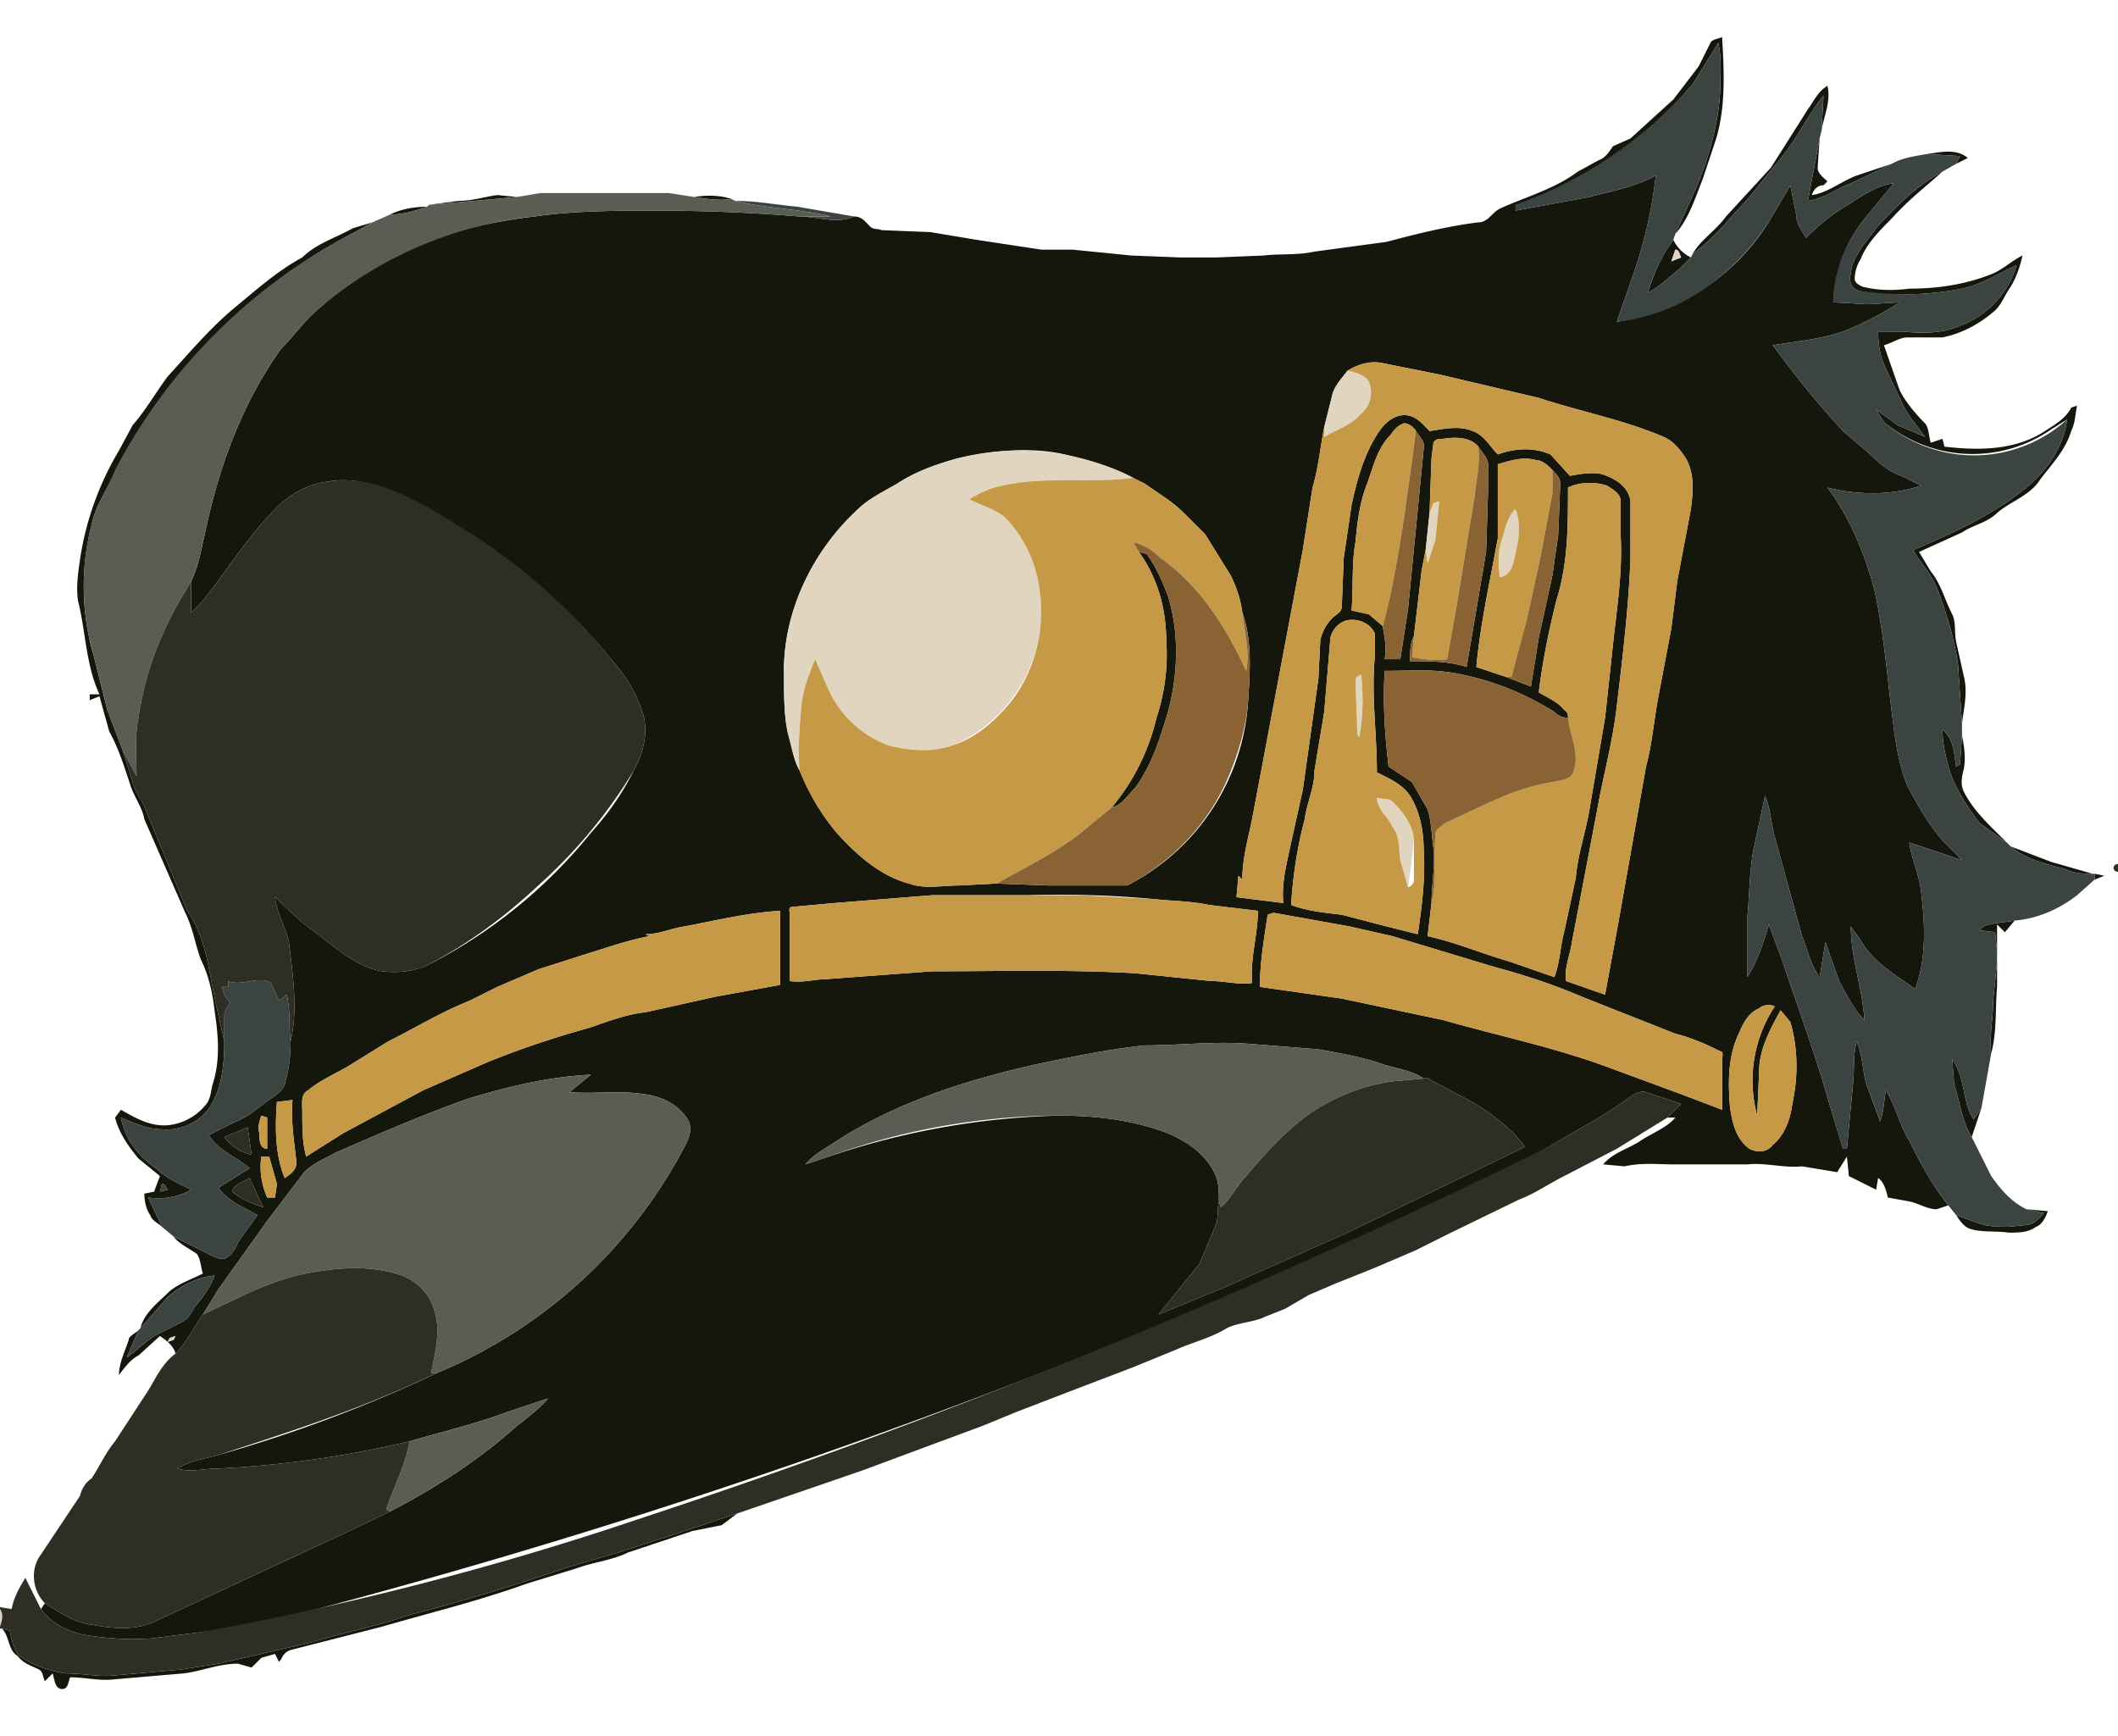 <svg xmlns="http://www.w3.org/2000/svg" width="1448" height="890pt" viewBox="0 0 1086 890">
  <g fill="#16170c">
    <path d="M877 22c1-2 4-2 6-3 1 17 2 35-3 52l-7 21c-4 10-7 20-14 28l10-22c7-16 12-34 13-51 0-8 1-17-1-25l-13 21a216 216 0 0 1-90 63l-1 2 38-7c11-3 23-5 34-11-2 18-6 35-12 52l-8 23a111 111 0 0 0 79-53l10-17 3 15c0 5 3 8 5 12 6-6 13-12 20-16 8-5 16-11 25-12l-14 17a73 73 0 0 0-17 44l18 1 16-1c-9 6-19 11-29 15-12 4-24 5-36 7 11 15 23 30 36 44l14 12c5 5 10 9 16 11l10 5c-15 5-32 5-48 1 12 16 19 34 24 52 4 18 6 37 8 55 2 15 3 31 9 46 6 11 12 22 21 31l7 7-27-9c1 8 5 16 6 25 2 16 3 34-3 50-10-7-22-14-28-25l-5-7c0 16 6 32 7 48-6-6-9-13-13-20l-7-20-3 18c-5-7-6-14-9-21l-14-51c-2-7-2-14-5-21l-6 28c-2 11-2 23-3 34v31c5-8 8-17 11-27l7 19c8 24 17 48 24 73l7 23h2l3-32c1-8 0-15 2-23 3 7 3 15 5 22l7 19c2-5 2-11 3-16 5 8 7 18 12 26 6 12 12 23 20 33l-6 2c-5 0-9-3-14-4l-11-2c-1-4-2-8-5-10l-1 6-14-7-1-10-5 8-18-3c-9 1-19-2-28-1h-38c-8 0-16-1-25 1l-11-1c5-6 13-8 19-12s14-7 18-12h-4l7-7-18-6c-3-1-6 1-9 3-12 9-26 16-39 24a1662 1662 0 0 1-80 40 3477 3477 0 0 1-565 201c-16 4-33 7-49 9l-24 3c-12 1-24 0-36-2-8-2-16-6-21-13l2-3c8 5 15 10 24 11 11 2 21 3 31-1l99-46 23-11c23-12 45-26 64-43 6-5 12-9 17-15l-21 7c-16 6-33 10-50 15a540 540 0 0 1-99 14c-7 0-13 2-20 0 6-4 14-5 21-7a721 721 0 0 0 112-42 253 253 0 0 0 128-118c2-4 3-9 0-13-5-7-13-11-22-12-12-2-25 0-38-1l11-9c-21 1-42 6-62 12-23 8-46 18-69 28-5 3-11 5-16 10l-19 25-25 35-8 13c-5 7-8 14-14 20-1-4-5-7-8-9l-11 10c-4 2-7 6-10 10 0-6 3-12 5-18 0-2 3-3 5-5l-6 14c6-4 11-10 18-13l10-5c4-2 5-5 7-8 4-5 8-10 10-16-9 1-17 5-24 11l-14 16c2-8 9-13 15-19 5-4 11-6 17-9-1-3-1-7-3-10-4-3-9-5-12-9l20 10c2 1 5 2 7 1 3-2 5-5 6-8l10-14c-7-4-15-7-20-14l16-10c-7-6-16-9-21-17l14-7c8-3 13-9 20-13 2-2 4-3 5-6 2-7 3-14 3-22 4-17 1-35-1-52-2-7-6-14-7-22l14 13 21 16c6 4 13 8 20 9 8 1 16 0 23-3a257 257 0 0 0 84-68c9-10 16-20 22-32 5-9 8-21 4-31-3-9-8-17-14-24a300 300 0 0 0-116-88c-9-5-21-7-31-5-10 1-18 6-25 12-12 12-22 26-32 40-4 5-8 11-13 15v-16c4-8 5-16 7-24 7-34 19-67 39-95 7-7 13-16 21-22l13-12c28-20 62-30 96-34 21-3 42-3 63-3 24 0 49 1 73 3 9 0 19 4 28 0 4 0 6 3 8 5s4 1 6 2l25 1 24 4 33 5h16l30 3 25 1h19l24-1c8-1 17 0 26-2l37-5c15-4 31-8 47-10 5 0 7-5 11-7 13-6 28-10 40-19l11-6c3-1 5-4 7-7l9-4 22-20 13-17 6-12M691 190c-3 4-7 8-8 13l-4 16c-2 10-3 21-6 31l-5 32-26 138c-2 10-5 20-5 31l-2-2-1 11 24 3c-1-11 2-21 4-31l6-27 8-57 1-20c1-4 3-8 6-11 2-2 5-3 5-6l1-25 4-27c3-14 7-28 15-39 3-4 8-8 14-7 5 1 8 5 11 8 7-1 15-3 22 0 6 2 9 8 13 12 8-3 18-4 27 0l10 11c5-1 11-2 16-1 7 2 15 7 15 15v29c-1 25-4 50-7 75-2 18-7 36-10 53l-13 68c-1 7-4 13-3 20l20 7 7-38 14-79c3-11 4-23 6-34l7-37 3-24 7-37c1-8 2-17-2-25-3-5-7-10-12-12-21-9-43-13-64-20l-51-12-30-6c-6-1-12 1-17 4m22 33c-7 7-9 17-12 25-4 10-5 20-6 30-2 11-1 23-2 35l9 2 7 6c1 6 2 11 1 17h8l4-26 8-82c1-3-2-6-4-9-1-2-4-4-6-4-3 1-5 3-7 6m22 4-1 8-1 28-2 19-2 10-4 34c-2 4-2 8-2 13 10 0 20 0 29 3l10-59 1-31v-14c0-3-3-6-5-9-4-5-12-5-18-4-2 0-4 0-5 2m-244 8c-11 3-22 7-31 13-7 4-15 8-20 13-24 22-39 54-38 86 0 10 0 20 2 29 2 7 3 14 6 19a118 118 0 0 0 19 32c10 11 22 22 37 26 8 3 17 1 26 1l19-1 26 1h41a114 114 0 0 0 62-95c1-15 2-31-3-45-1-7-3-13-6-19l-13-21-11-11c-6-6-13-10-20-15l-6-3c-11-6-23-9-35-12-18-4-37-2-55 2m277 3v38c-4 22-9 44-11 66l15 5 13 5 4-25 7-32 3-21 1-26c0-3-2-5-4-7s-5-5-8-5c-7-2-13 0-20 2m36 12c0 20 0 39-6 58-4 16-7 31-9 47 5 3 10 5 13 9 2 1 2 3 2 4-3 0-5-1-7-3-16-10-34-17-52-20-12-2-23-1-35-1-1 16 0 32 2 49l12 8 8 14c2 6 2 13 3 20 1 9-1 19-1 28l-2 17c14 3 28 9 42 13l23 8c3-8 3-16 5-23l6-28c1-12 5-23 7-35l8-47 4-37c2-19 5-37 4-56v-18c0-4-4-6-7-8-6-2-14-2-20 1m28 11 1 26-1-26m-150 68-3 36-5 30c0 9-4 17-5 25-4 15-6 29-7 44 8 3 17 4 26 5l23 6 16 4c2-14 4-29 3-43 0-10-2-20-7-28-4-6-11-9-17-12 0-20-3-40-1-60v-11c-2-5-8-8-14-7-5 1-9 6-9 11M428 463l-22 2c-2 0-1 3-1 4v34c7 1 13-1 19-1l54-4c35 0 69-1 104 1l39 4c7 0 14 2 21 1-1-13 3-25 3-37l-25-3c-9-2-19-2-28-3a521 521 0 0 0-65-2h-49l-50 4m-77 12c-7 1-13 4-20 4l2 1c-11 2-22 6-32 9l-25 8-21 9-14 7c-15 6-28 14-42 21l-21 13c-7 4-14 7-20 12-4 2-3 7-3 11 0 8 0 16 2 23l19-12 41-22 32-14c17-7 35-13 53-18 9-3 19-7 29-8l36-8 33-6v-38c-17 1-33 5-49 8m299-6c-2 13-4 25-4 37l42 6 52 11c28 8 57 14 84 24l38 14 21 8v-25c0-2 1-5-1-5-8-4-15-7-23-9l-48-19c-14-6-29-11-44-15l-53-16-22-5-39-7-3 1m252 48c-5 2-8 7-10 12-6 12-6 25-5 38 1 8 3 17 10 22 4 2 9 2 12-2 6-5 9-13 10-21 3-14 3-28-1-42l-5-6c-5 9-11 20-11 31l-1 23a69 69 0 0 1 9-56c-2-1-6-1-8 1m-315 19c-19 2-38 6-57 10-35 8-70 19-101 39-6 4-12 7-16 12l12-4a399 399 0 0 1 118-21c18 0 36 2 53 8 11 4 22 11 27 22 2 4 2 9 2 14-1 4 0 9-2 13l-8 19-21 26 34-14 63-28 91-44-5-6c-7-7-15-13-24-18l-19-10c-1-1-3-2-4-1-6-4-13-5-20-7-11-4-23-6-34-8l-38-3c-17-1-34 1-51 1m-445 29c-1 13-1 27 4 39 3-2 6-4 6-8-1-10-3-21-2-32l-8 1m-8 7c-1 3-2 6-1 9 0 3 0 8 4 8v-16l-3-1m-19 11c3 4 8 8 14 9l-2-14-12 5m19 10c-1 7 0 14 3 21h4l1-7-4-14h-4m-15 18c5 4 10 6 16 8l-7-15c-3 2-8 3-9 7m-32 75-1 2 3-1 1-2-3 1Z"/>
    <path d="M927 56c3-4 5-9 10-12 2 8-2 16-3 23l1-18c-8 10-13 21-21 31l-17 21-10 11c-6 7-12 13-19 18 4-7 12-12 17-19l23-25 19-30Zm0 47 6-32-1 15c0 3 3 5 5 7l-2 2c-3 0-5 2-6 5 8-1 15-7 23-10l18-6-21 10c-8 3-14 8-22 9Zm61-24c7-1 15-3 21 2l-6 3 2-4-17-1Zm-26 38c10-11 21-22 34-29-9 8-18 15-26 24-6 6-13 13-16 21-2 3-3 7-3 10 0 2 2 3 4 4 8 2 16 2 24 1 14 0 28-2 41-7 6-2 11-7 17-10-1 5-3 11-6 16-3 4-5 10-9 13-7 6-16 11-26 13h-18c-4 0-8 3-12 4l8 23c3 6 8 12 13 17 2 2 2 7 3 10l6-2 1 4c17 2 35 2 50-7 6-4 12-7 15-13l3-1c-1 5-1 9-3 13-3 10-10 17-16 25-5 8-15 11-22 17-5 5-12 6-18 10l-22 10 6 10c5 6 7 14 11 22 2 4 1 9 2 14l4 18c2 8 0 16-1 24l-2-30c-2-14-6-27-11-40-3-7-8-12-12-19 21-9 41-18 58-32 11-9 19-21 21-35l-8 5a71 71 0 0 1-84-2c-3-2-4-5-6-8l11 8 14 6c-4-6-9-11-12-18l-8-17c-3-6-4-13-4-19h13c10 1 20 1 29-3 14-5 25-17 29-31-9 4-18 10-28 12s-21 3-32 3c-7 0-14 0-21-2-4-1-5-5-4-9 1-9 8-16 13-23Zm-727-14c7 0 13-2 20-3l10 1-22 2-23 2 15-2Zm121-2c6-1 13-1 19 1-6 1-13 0-19-1Zm-156 9c6-3 13-4 19-4-6 2-12 4-19 4Zm-19 7 10-3-9 5A286 286 0 0 0 59 242c-4 9-10 17-12 27a126 126 0 0 0 1 67l7 28 8 21 5 16c1 5 5 9 7 15l21 51c5 7 8 16 10 24l5 25 4 18c0 11-1 23-7 33-5 8-15 13-25 12-7 0-14-3-21-6 2 11 9 20 18 26 5 5 12 8 18 11-7 4-15 5-22 4l7 15c-2-2-5-3-6-6-2-3-3-7-3-11l5-1 3-8-11-9c-5-6-10-13-12-21l3-4c7 4 14 8 22 8s16-4 21-10c3-3 3-7 4-11 4-12 3-25 1-38-1-9-3-18-7-26-3-8-4-16-8-24l-21-48c-1-6-5-11-7-17-3-9-6-19-11-28l-5-18-5 2v-3h5c-7-15-7-32-11-48-1-7 0-14 1-21a153 153 0 0 1 20-56l7-13c7-8 12-17 18-25 11-12 21-24 34-35 11-9 22-19 35-26 7-7 17-10 26-15M83 607l-1 4 4-1c-1-1-1-3-3-3Zm762-457c3-10 7-19 13-27 2 4 5 7 9 9l-6 6c-5 4-10 9-16 12m14-22-2 6 5-2c-1-2-1-4-3-4ZM584 283l4 1c5 7 8 14 11 22 6 20 5 42-1 62-4 13-8 25-16 36-4 4-7 9-12 10 11-13 19-29 23-46 4-12 6-26 5-39 0-16-4-32-14-46Zm412 91c6 5 6 13 7 19l2-1 1-15c1 5 2 11 1 17-1 4-2 8 0 12 5 10 14 18 22 26l-14-10c-6-8-12-17-15-26-2-7-4-14-4-22Zm35 60 21 8 21 6c-4 0-9 0-13-2-10-3-21-5-29-12Zm43 14 5 1-5 2v-3Zm-57 27c5-2 11-2 16-3l-5 6-4-4v14l-1-10-8-1 2-2Zm7 18v13c-1 11 0 23-3 34-1-9 1-18 1-27l2-20Zm-23 50c7 10 5 22 11 31l4-6-5 15c-5-8-6-18-9-27l-1-13Zm38 77 11 1c-1 3-3 7-6 8-4 3-9 3-14 3-7-1-14 0-20-2-3-1-5-4-7-7l11 4c5 2 11 2 16 2l10-1c4-1 6-4 8-6l-9-2ZM348 786l30-10-8 6-15 3-33 11c-8 4-18 5-26 8l-26 8c-25 9-50 15-74 22l-47 12c-3 1-4 3-5 5l-1 1-2-4-7 2-5 5-7-2c-10 0-19 4-28 5l-35 3c-8 1-15-1-23-1-1 2-1 6-4 6-4 0-4-5-5-8l-4 4c-1-2-1-5-3-6-4-2-8-3-11-7-5-3-4-10-8-14l4 1c1 5 2 10 5 13 7 5 16 8 24 9 9 0 17 2 25 1l34-3 19-3 48-11c16-5 33-8 50-14 28-7 56-16 83-25l24-7 31-10Z"/>
  </g>
  <g fill="#3c4441">
    <path d="m868 43 13-21c2 8 1 17 1 25-1 17-6 35-13 51l-10 22-1 3c-6 8-10 17-13 27 6-3 11-8 16-12l6-6 1-2c7-5 13-11 19-18l10-11 17-21c8-10 13-21 21-31l-1 18-1 4-6 32c8-1 14-6 22-9l21-10c5-3 12-4 18-5l17 1-2 4-7 4c-13 7-24 18-34 29-5 7-12 14-13 23-1 4 0 8 4 9a151 151 0 0 0 53-1c10-2 19-8 28-12-4 14-15 26-29 31-9 4-19 4-29 3h-13c0 6 1 13 4 19l8 17c3 7 8 12 12 18l-14-6-11-8c2 3 3 6 6 8a71 71 0 0 0 92-3c-2 14-10 26-21 35-17 14-37 23-58 32 4 7 9 12 12 19 5 13 9 26 11 40l2 30v6l-1 15-2 1c-1-6-1-14-7-19 0 8 2 15 4 22 3 9 9 18 15 26l14 10 2 2c8 7 19 9 29 12 4 2 9 2 13 2h1v3l-9 8c-9 7-20 12-32 13-5 1-11 1-16 3l-2 2 8 1 1 10v5l-2 20c0 9-2 18-1 27l-5 28-4 6c-6-9-4-21-11-31l1 13c3 9 4 19 9 27l10 20c5 7 10 13 18 17l9 2c-2 2-4 5-8 6l-10 1c-5 0-11 0-16-2l-11-4-4-5c-8-10-14-21-20-33-5-8-7-18-12-26-1 5-1 11-3 16l-7-19c-2-7-2-15-5-22-2 8-1 15-2 23l-3 32h-2l-7-23c-7-25-16-49-24-73l-7-19c-3 10-6 19-11 27v-31c1-11 1-23 3-34l6-28c3 7 3 14 5 21l14 51c3 7 4 14 9 21l3-18 7 20c4 7 7 14 13 20-1-16-7-32-7-48l5 7c6 11 18 18 28 25 6-16 5-34 3-50-1-9-5-17-6-25l27 9-7-7c-9-9-15-20-21-31-6-15-7-31-9-46-2-18-4-37-8-55-5-18-12-36-24-52 16 4 33 4 48-1l-10-5c-6-2-11-6-16-11l-14-12c-13-14-25-29-36-44 12-2 24-3 36-7 10-4 20-9 29-15l-16 1-18-1c0-16 7-32 17-44l14-17c-9 1-17 7-25 12-7 4-14 10-20 16-2-4-5-7-5-12l-3-15-10 17c-8 13-18 24-30 33a97 97 0 0 1-49 20l8-23c6-17 10-34 12-52-11 6-23 8-34 11l-38 7v-3a216 216 0 0 0 91-62Zm-491 60c11 0 21 2 32 3l29 5c-9 4-19 0-28 0h16c-16-4-33-4-49-8ZM117 503c7 3 15-3 22 1l4 9 4-3c2 8 1 16 2 24 0 8-1 15-3 22-1 3-3 4-5 6-7 4-12 10-20 13l-14 7c5 8 14 11 21 17l-16 10c5 7 13 10 20 14l-10 14c-1 3-3 6-6 8-2 1-5 0-7-1l-20-10-6-5-7-15c7 1 15 0 22-4-6-3-13-6-18-11-9-6-16-15-18-26 7 3 14 6 21 6 10 1 20-4 25-12 6-10 7-22 7-33v-13c0-3 2-5 3-7-2-2-4-5-4-8h3v-3Z"/>
    <path d="M83 607c2 0 2 2 3 3l-4 1 1-4Zm3 58c7-6 15-10 24-11-2 6-6 11-10 16-2 3-3 6-7 8l-10 5c-7 3-12 9-18 13l6-14 1-1 14-16Z"/>
  </g>
  <path fill="#5a5d53" d="m265 101 12-2h66l13 2c6 1 13 2 19 1l2 1c16 4 33 4 49 8h-16c-24-2-49-3-73-3-21 0-42 0-63 3a202 202 0 0 0-109 46c-8 6-14 15-21 22-20 28-32 61-39 95-2 8-3 16-7 24l-7 12c-10 18-17 37-20 58-2 10-1 20-1 30l-7-13-8-21-7-28-3-12c-3-18-3-37 2-55 2-10 8-18 12-28a286 286 0 0 1 123-122l9-5 9-4c7 0 13-2 19-4l1-1 23-2 22-2Zm322 435c17 0 34-2 51-1l38 3c11 2 23 4 34 8 7 2 14 3 20 7l-11 1c-16 1-32 7-46 16-13 9-24 21-34 33-5 5-8 12-13 16l-1-3c0-5 0-10-2-14-5-11-16-18-27-22-17-6-35-8-53-8a349 349 0 0 0-118 21l-12 4c4-5 10-8 16-12 31-20 66-31 101-39 19-4 38-8 57-10Zm-346 27c20-6 41-11 62-12l-11 9c13 1 26-1 38 1 9 1 17 5 22 12 3 4 2 9 0 13a253 253 0 0 1-128 118h-3c2-10 5-21 2-31-2-9-9-16-17-19-17-6-36-4-54 0-11 3-21 7-31 12l-17 8 8-13 25-35 19-25c5-5 11-7 16-10 23-10 46-20 69-28Zm19 161 21-7c-5 6-11 10-17 15-19 17-41 31-64 43l-2-1c4-12 10-23 12-35 17-5 34-9 50-15Z"/>
  <path fill="#e2d5bf" d="M859 128c2 0 2 2 3 4l-5 2 2-6Zm-168 62c4 1 9 2 11 6 2 5 1 12-4 16-5 6-12 8-19 12v-5l4-16c1-5 5-9 8-13Zm-200 45a128 128 0 0 1 90 10c-22 3-45-1-67 4-6 1-12 4-17 7 6 3 13 5 18 9 10 10 16 23 18 37a75 75 0 0 1-44 80c-11 4-23 3-34 0-13-5-24-15-30-28l-7-16c-3 7-6 15-7 23-1 12-2 23-1 34-3-5-4-12-6-19-2-9-2-19-2-29-1-32 14-64 38-86 5-5 13-9 20-13 9-6 20-10 31-13Zm244 23 3-1-2 20-4 12-1-7 2-19 2-5Zm36 16c1-5 3-10 6-13 3 7 2 15 0 23-1 5-2 11-8 12-1-7-1-15 2-22Zm-76 75c0-2 2-3 3-3 1 10 1 21-1 32l-1-1-1-28Zm11 60c3 1 6 0 8 2 5 5 10 11 11 19a478 478 0 0 1-3 25l-4-14c-1-6 0-12-4-17-2-5-8-9-8-15ZM87 686l3-1-1 2-3 1 1-2ZM0 825c2 3 1 6 0 9v-9Z"/>
  <g fill="#c69946">
    <path d="M691 190c5-3 11-5 17-4l30 6 51 12c21 7 43 11 64 20 5 2 9 7 12 12 4 8 3 17 2 25l-7 37-3 24-7 37c-2 11-3 23-6 34l-14 79-7 38-20-7c-1-7 2-13 3-20l13-68c3-17 8-35 10-53 3-25 6-50 7-75v-29c0-8-8-13-15-15-5-1-11 0-16 1l-10-11c-9-4-19-3-27 0-4-4-7-10-13-12-7-3-15-1-22 0-3-3-6-7-11-8-6-1-11 3-14 7-8 11-12 25-15 39l-4 27-1 25c0 3-3 4-5 6-3 3-5 7-6 11l-1 20-8 57-6 27c-2 10-5 20-4 31l-24-3 1-11 2 2c0-11 3-21 5-31l26-138 5-32c3-10 4-21 6-31v5c7-4 14-6 19-12 5-4 6-11 4-16-2-4-7-5-11-6Z"/>
    <path d="M713 223c2-3 4-5 7-6 2 0 5 2 6 4l-2 15-4 29c-3 19-6 38-11 56l-7-6-9-2c1-12 0-24 2-35 1-10 2-20 6-30 3-8 5-18 12-25Zm22 4c1-2 3-2 5-2 6-1 14-1 18 4 1 9-1 17-2 26l-9 55-5 28c-6 1-12 0-18-1l1-11 4-34 2-10 1 7 4-12 2-20-3 1-2 5 1-28 1-8Zm33 11c7-2 13-4 20-2 3 0 6 3 8 5v12l-6 32-7 32-8 30h-3l-15-5c2-22 7-44 11-66v-38m3 36c-3 7-3 15-2 22 6-1 7-7 8-12 2-8 3-16 0-23-3 3-5 8-6 13Zm-257-25c22-5 45-1 67-4l6 3c7 5 14 9 20 15l11 11 13 21c3 6 5 12 6 19 1 10 4 20 2 30-10-22-24-44-44-58-4-4-9-7-14-8l3 5c10 14 14 30 14 46 1 13-1 27-5 39-4 17-12 33-23 46l-17 14c-13 10-28 17-42 25l-19 1c-9 0-18 2-26-1-15-4-27-15-37-26a114 114 0 0 1-19-32c-1-11 0-22 1-34 1-8 4-16 7-23l7 16c6 13 17 23 30 28 11 3 23 4 34 0 12-4 22-13 30-23 12-16 17-37 14-57-2-14-8-27-18-37-5-4-12-6-18-9 5-3 11-6 17-7Z"/>
    <path d="M804 250c6-3 14-3 20-1 3 2 7 4 7 8v18c1 19-2 37-4 56l-4 37-8 47c-2 12-6 23-7 35l-6 28c-2 7-2 15-5 23l-23-8c-14-4-28-10-42-13l2-17c3-11 1-23 2-35 0-3 3-4 5-6 18-8 35-18 55-21 4-1 10-1 11-6 3-9-2-18-3-27 0-1 0-3-2-4-3-4-8-6-13-9 2-16 5-31 9-47 6-19 6-38 6-58Zm-122 79c0-5 4-10 9-11 6-1 12 2 14 7v11c-2 20 1 40 1 60 6 3 13 6 17 12 5 8 7 18 7 28 1 14-1 29-3 43l-16-4-23-6c-9-1-18-2-26-5 1-15 3-29 7-44 1-8 5-16 5-25l5-30 3-36m13 20 1 28 1 1c2-11 2-22 1-32-1 0-3 1-3 3m11 60c0 6 6 10 8 15 4 5 3 11 4 17l4 14c2-1 3-2 3-4v-21c-1-8-6-14-11-19-2-2-5-1-8-2Zm-278 54 50-4h77l37 2c9 1 19 1 28 3l25 3c0 12-4 24-3 37-7 1-14-1-21-1l-39-4c-35-2-69-1-104-1l-54 4c-6 0-12 2-19 1v-34c0-1-1-4 1-4l22-2Zm-77 12c16-3 32-7 49-8v38l-33 6-36 8c-10 1-20 5-29 8-18 5-36 11-53 18l-32 14-41 22-19 12c-2-7-2-15-2-23 0-4-1-9 3-11 6-5 13-8 20-12l21-13c14-7 27-15 42-21l14-7 21-9 25-8c10-3 21-7 32-9l-2-1c7 0 13-3 20-4Zm299-6 3-1 39 7 22 5 53 16c15 4 30 9 44 15l48 19c8 2 15 5 23 9 2 0 1 3 1 5v25l-21-8-38-14c-27-10-56-16-84-24l-52-11-42-6c0-12 2-24 4-37Zm252 48c2-2 6-2 8-1a69 69 0 0 0-9 56l1-23c0-11 6-22 11-31l5 6c4 14 4 28 1 42-1 8-4 16-10 21-3 4-8 4-12 2-7-5-9-14-10-22-1-13-1-26 5-38 2-5 5-10 10-12Zm-760 48 8-1c-1 11 1 22 2 32 0 4-3 6-6 8-5-12-5-26-4-39Zm-8 7 3 1v16c-4 0-4-5-4-8-1-3 0-6 1-9Zm0 21h4l4 14-1 7h-4c-3-7-4-14-3-21Z"/>
  </g>
  <path fill="#896333" d="M726 221c2 3 5 6 4 9l-8 82-4 26h-8c1-6 0-11-1-17 5-18 8-37 11-56l4-29 2-15Zm32 8c2 3 5 6 5 9v14l-1 31-10 59c-9-3-19-3-29-3 0-5 0-9 2-13l-1 11c6 1 12 2 18 1l5-28 9-55c1-9 3-17 2-26Zm38 12c2 2 4 4 4 7l-1 26-3 21-7 32-4 25-13-5h3l8-30 7-32 6-32v-12Zm-215 37c5 1 10 4 14 8 20 14 34 36 44 58 2-10-1-20-2-30 5 14 4 30 3 45-1 14-5 27-10 39-10 24-29 44-52 56h-41l-26-1c14-8 29-15 42-25l17-14c5-1 8-6 12-10 8-11 12-23 16-36 6-20 7-42 1-62-3-8-6-15-11-22l-4-1-3-5Zm129 66c12 0 23-1 35 1 18 3 36 10 52 20 2 2 4 3 7 3 1 9 6 18 3 27-1 5-7 5-11 6-20 3-37 13-55 21-2 2-5 3-5 6-1 12 1 24-2 35 0-9 2-19 1-28-1-7-1-14-3-20l-8-14-12-8c-2-17-3-33-2-49Z"/>
  <g fill="#2f2e24">
    <path d="M168 247c10-2 22 0 32 4 14 5 26 13 39 21a300 300 0 0 1 76 68c6 7 11 15 14 24 4 10 1 22-4 31a259 259 0 0 1-49 59c-17 16-36 30-57 41-7 3-15 4-23 3-7-1-14-5-20-9l-21-16-14-13c1 8 5 15 7 22 2 17 5 35 1 52-1-8 0-16-2-24l-4 3-4-9c-7-4-15 2-22-1v3h-3c0 3 2 6 4 8-1 2-3 4-3 7v13l-4-18-5-25c-2-8-5-17-10-24l-21-51c-2-6-6-10-7-15l-5-16 7 13c0-10-1-20 1-30 3-21 10-40 20-58l7-12v16c5-4 9-10 13-15 10-14 20-28 32-40 7-6 15-11 25-12Zm664 14 1 26-1-26Zm254 186c-3 0-3-4 0-4v4ZM730 553c1-1 3 0 4 1l19 10c9 5 17 11 24 18l5 6-91 44-63 28-34 14 21-26 8-19c2-4 1-9 2-13l1 3c5-4 8-11 13-16 10-12 21-24 34-33 14-9 30-15 46-16l11-1Z"/>
    <path d="M835 563c3-2 6-4 9-3l18 6-7 7-26 16-27 14c-8 4-15 9-23 12l-35 17-18 9-21 9-20 8-14 6-12 7-10 4c-6 3-14 3-20 6-8 5-17 7-26 11l-22 9-34 13-26 10-17 7-27 10-35 13-64 22-30 10-31 10-24 7c-27 9-55 18-83 25-17 6-34 9-50 14l-48 11-19 3-34 3c-8 1-16-1-25-1-8-1-17-4-24-9-3-3-4-8-5-13l-4-1H0v-1c1-3 2-6 0-9v-1l6 1c1-6 4-11 7-16l8 16c5 7 13 11 21 13 12 2 24 3 36 2l24-3a1592 1592 0 0 0 225-58 3605 3605 0 0 0 469-192c13-8 27-15 39-24Zm-720 20 12-5 2 14c-6-1-11-5-14-9Zm4 28c1-4 6-5 9-7l7 15c-6-2-11-4-16-8Z"/>
    <path d="M152 654c18-4 37-6 54 0 8 3 15 10 17 19 3 10 0 21-2 31h3l-11 5c-33 15-67 26-101 37-7 2-15 3-21 7 7 2 13 0 20 0a540 540 0 0 0 99-14c-2 12-8 23-12 35l2 1-23 11-99 46c-10 4-20 3-31 1-9-1-16-6-24-11-6-6-8-17-2-25l20-30c1-4 3-7 6-9 4-6 7-13 12-19l15-23c5-7 8-16 16-22 6-6 9-13 14-20l17-8c10-5 20-9 31-12Z"/>
  </g>
</svg>
